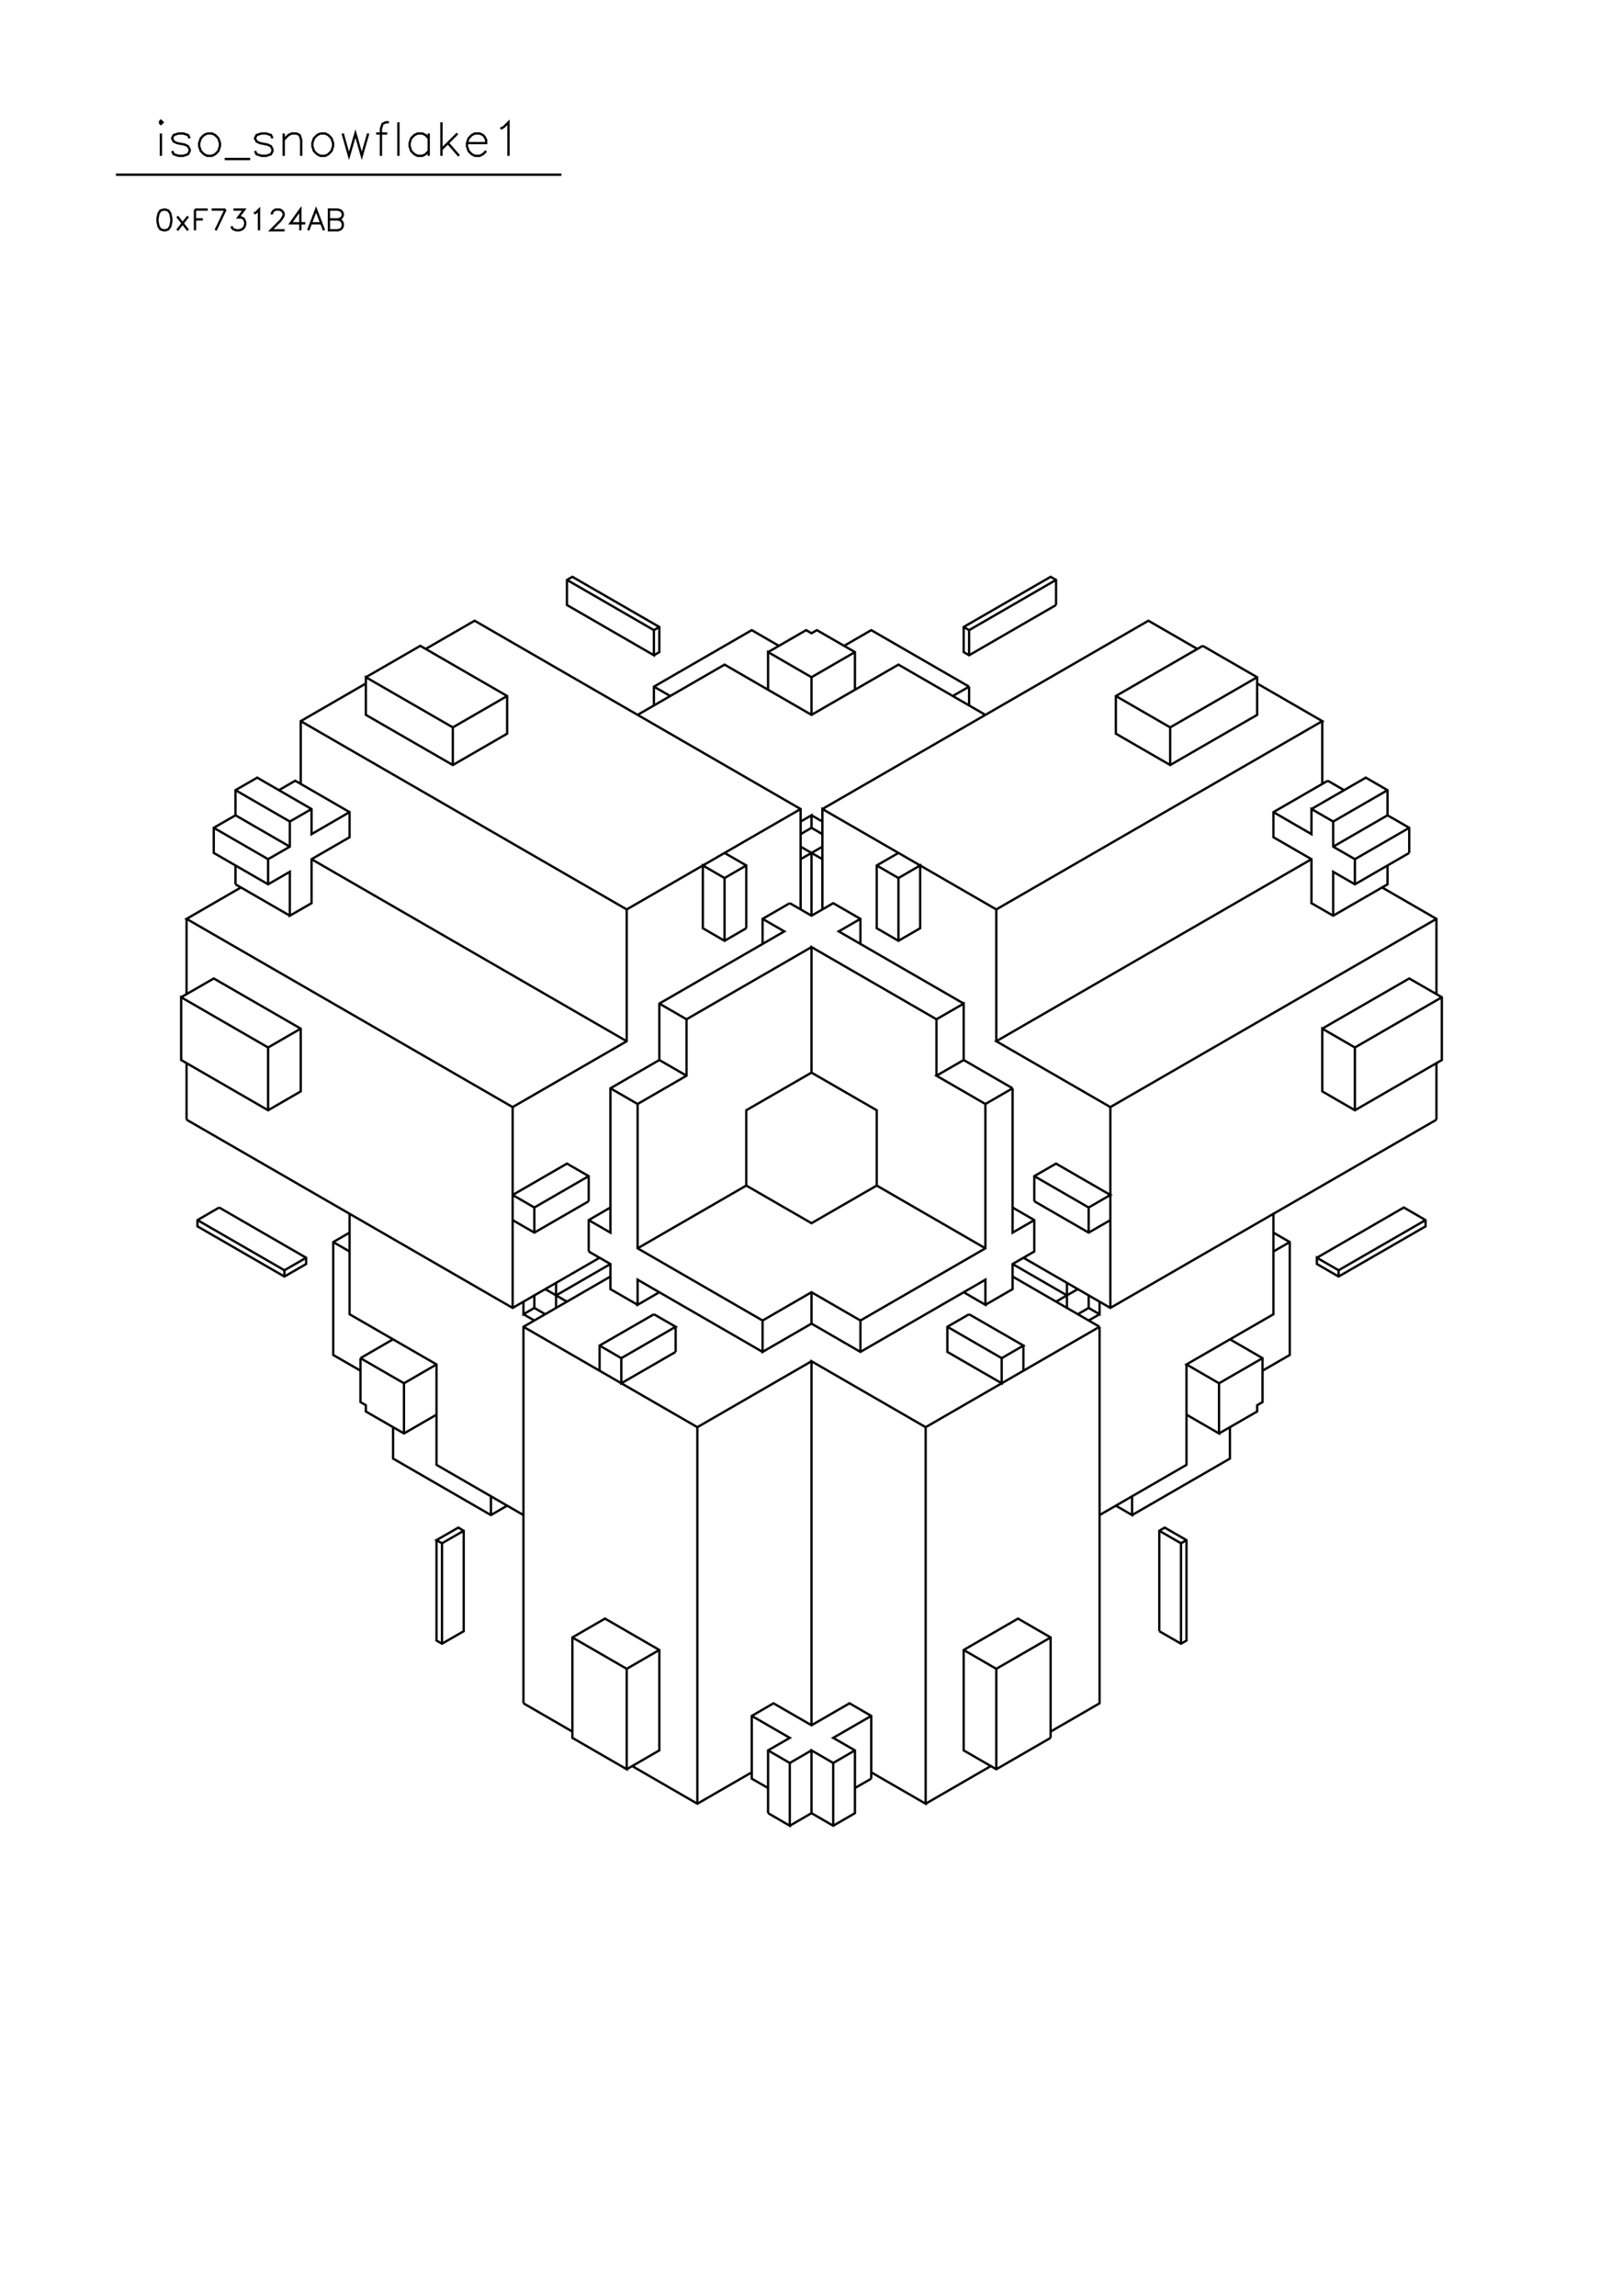 <?xml version="1.0" standalone="no"?>
<svg width="21cm" height="29.7cm" version="1.1" xmlns="http://www.w3.org/2000/svg" viewBox="0.0 0.0 21 29.7">
<path d="M4.734 8.761L5.438 8.355L6.562 9.004L6.562 9.491L5.859 9.897L4.734 9.248L4.734 8.761L5.859 9.41L6.562 9.004" stroke-width="0.03" stroke="#000000" fill="none"/>
<path d="M5.859 9.41L5.859 9.897" stroke-width="0.03" stroke="#000000" fill="none"/>
<path d="M4.523 10.506L4.031 10.791L4.031 10.466L3.328 10.06L3.047 10.222L3.047 10.547L2.766 10.709L2.766 11.034L3.469 11.44L3.75 11.278L3.75 11.846L4.031 11.684L4.031 11.115L4.523 10.831L4.523 10.506L3.82 10.1L3.609 10.222" stroke-width="0.03" stroke="#000000" fill="none"/>
<path d="M3.891 10.141L3.891 9.329L4.734 8.842" stroke-width="0.03" stroke="#000000" fill="none"/>
<path d="M5.508 8.395L6.141 8.03L10.359 10.466L10.359 11.765" stroke-width="0.03" stroke="#000000" fill="none"/>
<path d="M10.219 11.684L9.867 11.887L9.867 12.211" stroke-width="0.03" stroke="#000000" fill="none"/>
<path d="M9.656 12.008L9.375 12.171L9.094 12.008L9.094 11.196L9.375 11.359L9.375 12.171" stroke-width="0.03" stroke="#000000" fill="none"/>
<path d="M9.656 12.008L9.656 11.196L9.375 11.034" stroke-width="0.03" stroke="#000000" fill="none"/>
<path d="M9.375 11.359L9.656 11.196" stroke-width="0.03" stroke="#000000" fill="none"/>
<path d="M10.359 11.115L10.641 10.953" stroke-width="0.03" stroke="#000000" fill="none"/>
<path d="M10.641 11.115L10.359 10.953" stroke-width="0.03" stroke="#000000" fill="none"/>
<path d="M10.359 10.791L10.5 10.709L10.641 10.791" stroke-width="0.03" stroke="#000000" fill="none"/>
<path d="M10.5 10.709L10.5 10.547L10.359 10.628" stroke-width="0.03" stroke="#000000" fill="none"/>
<path d="M10.5 10.547L10.641 10.628" stroke-width="0.03" stroke="#000000" fill="none"/>
<path d="M10.641 10.466L14.859 8.03L15.492 8.395" stroke-width="0.03" stroke="#000000" fill="none"/>
<path d="M15.562 8.355L14.438 9.004L14.438 9.491L15.141 9.897L16.266 9.248L16.266 8.761L15.562 8.355" stroke-width="0.03" stroke="#000000" fill="none"/>
<path d="M16.266 8.761L15.141 9.41L15.141 9.897" stroke-width="0.03" stroke="#000000" fill="none"/>
<path d="M15.141 9.41L14.438 9.004" stroke-width="0.03" stroke="#000000" fill="none"/>
<path d="M13.664 7.827L12.539 8.477L12.469 8.436L12.469 8.111L13.594 7.462L13.664 7.502L13.664 7.827" stroke-width="0.03" stroke="#000000" fill="none"/>
<path d="M13.664 7.502L12.539 8.152L12.469 8.111" stroke-width="0.03" stroke="#000000" fill="none"/>
<path d="M12.539 8.152L12.539 8.477" stroke-width="0.03" stroke="#000000" fill="none"/>
<path d="M12.539 8.883L12.328 9.004" stroke-width="0.03" stroke="#000000" fill="none"/>
<path d="M12.539 8.883L12.539 9.126" stroke-width="0.03" stroke="#000000" fill="none"/>
<path d="M12.75 9.248L11.625 8.598L10.5 9.248L9.375 8.598L8.25 9.248" stroke-width="0.03" stroke="#000000" fill="none"/>
<path d="M8.461 9.126L8.461 8.883L9.727 8.152L10.078 8.355" stroke-width="0.03" stroke="#000000" fill="none"/>
<path d="M9.938 8.436L10.43 8.152L10.5 8.192L10.57 8.152L11.062 8.436L11.062 8.923" stroke-width="0.03" stroke="#000000" fill="none"/>
<path d="M11.062 8.436L10.5 8.761L10.5 9.248" stroke-width="0.03" stroke="#000000" fill="none"/>
<path d="M10.5 8.761L9.938 8.436L9.938 8.923" stroke-width="0.03" stroke="#000000" fill="none"/>
<path d="M10.922 8.355L11.273 8.152L12.539 8.883" stroke-width="0.03" stroke="#000000" fill="none"/>
<path d="M11.625 11.034L11.344 11.196L11.344 12.008L11.625 12.171L11.906 12.008L11.906 11.196L11.625 11.359L11.625 12.171" stroke-width="0.03" stroke="#000000" fill="none"/>
<path d="M11.133 12.211L11.133 11.887L10.781 11.684L10.5 11.846L10.219 11.684" stroke-width="0.03" stroke="#000000" fill="none"/>
<path d="M10.5 11.846L10.5 11.034" stroke-width="0.03" stroke="#000000" fill="none"/>
<path d="M10.359 10.466L8.109 11.765L8.109 13.47L6.633 14.322L2.414 11.887L3.117 11.481" stroke-width="0.03" stroke="#000000" fill="none"/>
<path d="M3.047 11.44L3.047 11.196" stroke-width="0.03" stroke="#000000" fill="none"/>
<path d="M3.047 11.44L3.75 11.846" stroke-width="0.03" stroke="#000000" fill="none"/>
<path d="M3.469 11.44L3.469 11.115L3.75 10.953L3.75 10.628L4.031 10.466" stroke-width="0.03" stroke="#000000" fill="none"/>
<path d="M3.75 10.628L3.047 10.222" stroke-width="0.03" stroke="#000000" fill="none"/>
<path d="M3.047 10.547L3.75 10.953" stroke-width="0.03" stroke="#000000" fill="none"/>
<path d="M3.469 11.115L2.766 10.709" stroke-width="0.03" stroke="#000000" fill="none"/>
<path d="M2.414 11.887L2.414 12.861" stroke-width="0.03" stroke="#000000" fill="none"/>
<path d="M2.344 12.901L2.766 12.658L3.891 13.307L3.891 14.119L3.469 14.363L2.344 13.713L2.344 12.901L3.469 13.551L3.891 13.307" stroke-width="0.03" stroke="#000000" fill="none"/>
<path d="M3.469 13.551L3.469 14.363" stroke-width="0.03" stroke="#000000" fill="none"/>
<path d="M2.414 14.485L2.414 13.754" stroke-width="0.03" stroke="#000000" fill="none"/>
<path d="M2.414 14.485L6.633 16.92L7.758 16.271" stroke-width="0.03" stroke="#000000" fill="none"/>
<path d="M7.617 16.19L7.617 15.784L7.898 15.621" stroke-width="0.03" stroke="#000000" fill="none"/>
<path d="M7.617 15.54L6.914 15.946L6.633 15.784" stroke-width="0.03" stroke="#000000" fill="none"/>
<path d="M6.633 15.459L7.336 15.053L7.617 15.215L7.617 15.54" stroke-width="0.03" stroke="#000000" fill="none"/>
<path d="M7.617 15.784L7.898 15.946L7.898 14.079L8.531 13.713L8.531 12.983L10.148 12.049L9.867 11.887" stroke-width="0.03" stroke="#000000" fill="none"/>
<path d="M10.5 12.252L8.883 13.186L8.531 12.983" stroke-width="0.03" stroke="#000000" fill="none"/>
<path d="M8.883 13.186L8.883 13.916L8.25 14.282L8.25 16.149L9.867 17.083L9.867 17.489L10.5 17.123L11.133 17.489L12.75 16.555L12.75 16.88L12.469 16.717" stroke-width="0.03" stroke="#000000" fill="none"/>
<path d="M12.539 17.002L12.258 17.164L12.258 17.489L12.961 17.895L12.961 17.57L13.242 17.407L12.539 17.002" stroke-width="0.03" stroke="#000000" fill="none"/>
<path d="M12.75 16.88L13.102 16.677L13.102 16.352L13.383 16.19L13.383 15.784L13.102 15.621" stroke-width="0.03" stroke="#000000" fill="none"/>
<path d="M13.383 15.54L13.383 15.215L13.664 15.053L14.367 15.459L14.086 15.621L13.383 15.215" stroke-width="0.03" stroke="#000000" fill="none"/>
<path d="M13.383 15.54L14.086 15.946L14.367 15.784" stroke-width="0.03" stroke="#000000" fill="none"/>
<path d="M14.086 15.621L14.086 15.946" stroke-width="0.03" stroke="#000000" fill="none"/>
<path d="M13.805 16.596L13.805 16.92" stroke-width="0.03" stroke="#000000" fill="none"/>
<path d="M13.945 17.002L14.086 16.92L14.227 17.002L14.227 16.839" stroke-width="0.03" stroke="#000000" fill="none"/>
<path d="M14.227 17.002L14.086 17.083" stroke-width="0.03" stroke="#000000" fill="none"/>
<path d="M14.227 17.164L11.977 18.463L11.977 23.334L11.273 22.928" stroke-width="0.03" stroke="#000000" fill="none"/>
<path d="M11.273 23.01L11.062 23.131" stroke-width="0.03" stroke="#000000" fill="none"/>
<path d="M11.273 23.01L11.273 22.198L10.992 22.035L10.5 22.319L10.008 22.035L9.727 22.198L9.727 23.01L9.938 23.131" stroke-width="0.03" stroke="#000000" fill="none"/>
<path d="M9.727 22.928L9.023 23.334L8.18 22.847" stroke-width="0.03" stroke="#000000" fill="none"/>
<path d="M8.109 22.888L8.531 22.644L8.531 21.345L7.828 20.939L7.406 21.183L7.406 22.482L8.109 22.888L8.109 21.589L8.531 21.345" stroke-width="0.03" stroke="#000000" fill="none"/>
<path d="M8.109 21.589L7.406 21.183" stroke-width="0.03" stroke="#000000" fill="none"/>
<path d="M6.773 22.035L6.773 17.164L7.898 16.514" stroke-width="0.03" stroke="#000000" fill="none"/>
<path d="M7.898 16.352L7.195 16.758" stroke-width="0.03" stroke="#000000" fill="none"/>
<path d="M7.195 16.596L7.195 16.92" stroke-width="0.03" stroke="#000000" fill="none"/>
<path d="M7.055 17.002L6.914 16.92L6.773 17.002L6.773 16.839" stroke-width="0.03" stroke="#000000" fill="none"/>
<path d="M6.773 17.002L6.914 17.083" stroke-width="0.03" stroke="#000000" fill="none"/>
<path d="M6.773 17.164L9.023 18.463L9.023 23.334" stroke-width="0.03" stroke="#000000" fill="none"/>
<path d="M9.938 23.456L9.938 22.644L10.219 22.482L9.727 22.198" stroke-width="0.03" stroke="#000000" fill="none"/>
<path d="M9.938 22.644L10.219 22.807L10.219 23.619L9.938 23.456" stroke-width="0.03" stroke="#000000" fill="none"/>
<path d="M10.219 23.619L10.5 23.456L10.781 23.619L11.062 23.456L11.062 22.644L10.781 22.482L11.273 22.198" stroke-width="0.03" stroke="#000000" fill="none"/>
<path d="M11.062 22.644L10.781 22.807L10.781 23.619" stroke-width="0.03" stroke="#000000" fill="none"/>
<path d="M10.5 23.456L10.5 22.644L10.781 22.807" stroke-width="0.03" stroke="#000000" fill="none"/>
<path d="M10.5 22.644L10.219 22.807" stroke-width="0.03" stroke="#000000" fill="none"/>
<path d="M10.5 22.319L10.5 17.61L11.977 18.463" stroke-width="0.03" stroke="#000000" fill="none"/>
<path d="M11.133 17.489L11.133 17.083L10.5 16.717L9.867 17.083" stroke-width="0.03" stroke="#000000" fill="none"/>
<path d="M9.867 17.489L8.25 16.555L8.25 16.88L8.531 16.717" stroke-width="0.03" stroke="#000000" fill="none"/>
<path d="M8.461 17.002L7.758 17.407L7.758 17.732" stroke-width="0.03" stroke="#000000" fill="none"/>
<path d="M8.039 17.57L8.742 17.164L8.461 17.002" stroke-width="0.03" stroke="#000000" fill="none"/>
<path d="M8.25 16.88L7.898 16.677L7.898 16.352L7.617 16.19" stroke-width="0.03" stroke="#000000" fill="none"/>
<path d="M8.25 16.149L9.656 15.337L9.656 14.363L10.5 13.876L10.5 12.252L12.117 13.186L12.469 12.983L12.469 13.713L12.117 13.916L12.75 14.282L12.75 16.149L11.133 17.083" stroke-width="0.03" stroke="#000000" fill="none"/>
<path d="M10.5 17.123L10.5 16.717" stroke-width="0.03" stroke="#000000" fill="none"/>
<path d="M10.5 17.61L9.023 18.463" stroke-width="0.03" stroke="#000000" fill="none"/>
<path d="M8.742 17.489L8.039 17.895L8.039 17.57L7.758 17.407" stroke-width="0.03" stroke="#000000" fill="none"/>
<path d="M7.336 16.839L7.055 16.677" stroke-width="0.03" stroke="#000000" fill="none"/>
<path d="M6.914 16.758L6.914 16.92" stroke-width="0.03" stroke="#000000" fill="none"/>
<path d="M6.633 16.92L6.633 14.322" stroke-width="0.03" stroke="#000000" fill="none"/>
<path d="M6.633 15.459L6.914 15.621L7.617 15.215" stroke-width="0.03" stroke="#000000" fill="none"/>
<path d="M6.914 15.621L6.914 15.946" stroke-width="0.03" stroke="#000000" fill="none"/>
<path d="M7.898 14.079L8.25 14.282" stroke-width="0.03" stroke="#000000" fill="none"/>
<path d="M8.531 13.713L8.883 13.916" stroke-width="0.03" stroke="#000000" fill="none"/>
<path d="M8.109 13.47L4.031 11.115" stroke-width="0.03" stroke="#000000" fill="none"/>
<path d="M3.891 9.329L8.109 11.765" stroke-width="0.03" stroke="#000000" fill="none"/>
<path d="M10.641 11.765L10.641 10.466L12.891 11.765L17.109 9.329L16.266 8.842" stroke-width="0.03" stroke="#000000" fill="none"/>
<path d="M17.109 9.329L17.109 10.141" stroke-width="0.03" stroke="#000000" fill="none"/>
<path d="M17.18 10.1L16.477 10.506L16.477 10.831L16.969 11.115L16.969 11.684L17.25 11.846L17.953 11.44L17.953 11.196" stroke-width="0.03" stroke="#000000" fill="none"/>
<path d="M17.883 11.481L18.586 11.887L18.586 12.861" stroke-width="0.03" stroke="#000000" fill="none"/>
<path d="M18.656 12.901L17.531 13.551L17.109 13.307L17.109 14.119L17.531 14.363L18.656 13.713L18.656 12.901L18.234 12.658L17.109 13.307" stroke-width="0.03" stroke="#000000" fill="none"/>
<path d="M17.531 13.551L17.531 14.363" stroke-width="0.03" stroke="#000000" fill="none"/>
<path d="M18.586 14.485L14.367 16.92L13.242 16.271" stroke-width="0.03" stroke="#000000" fill="none"/>
<path d="M13.102 16.352L13.805 16.758" stroke-width="0.03" stroke="#000000" fill="none"/>
<path d="M13.945 16.677L13.664 16.839" stroke-width="0.03" stroke="#000000" fill="none"/>
<path d="M14.086 16.758L14.086 16.92" stroke-width="0.03" stroke="#000000" fill="none"/>
<path d="M14.227 17.164L14.227 22.035L13.594 22.401" stroke-width="0.03" stroke="#000000" fill="none"/>
<path d="M13.594 22.482L12.891 22.888L12.469 22.644L12.469 21.345L13.172 20.939L13.594 21.183L13.594 22.482" stroke-width="0.03" stroke="#000000" fill="none"/>
<path d="M12.891 22.888L12.891 21.589L12.469 21.345" stroke-width="0.03" stroke="#000000" fill="none"/>
<path d="M12.891 21.589L13.594 21.183" stroke-width="0.03" stroke="#000000" fill="none"/>
<path d="M15 21.102L15 19.803L15.07 19.762L15.352 19.924L15.352 21.223L15.281 21.264L15 21.102" stroke-width="0.03" stroke="#000000" fill="none"/>
<path d="M15.281 21.264L15.281 19.965L15.352 19.924" stroke-width="0.03" stroke="#000000" fill="none"/>
<path d="M15.281 19.965L15 19.803" stroke-width="0.03" stroke="#000000" fill="none"/>
<path d="M14.648 19.6L15.914 18.869L15.914 18.463" stroke-width="0.03" stroke="#000000" fill="none"/>
<path d="M15.773 18.544L16.266 18.26L16.266 18.179L16.336 18.138L16.336 17.57L15.914 17.326" stroke-width="0.03" stroke="#000000" fill="none"/>
<path d="M16.336 17.57L15.773 17.895L15.773 18.544L15.352 18.301" stroke-width="0.03" stroke="#000000" fill="none"/>
<path d="M15.773 17.895L15.352 17.651L16.477 17.002L16.477 15.702" stroke-width="0.03" stroke="#000000" fill="none"/>
<path d="M16.477 15.946L16.688 16.068L16.688 17.529L16.336 17.732" stroke-width="0.03" stroke="#000000" fill="none"/>
<path d="M15.352 17.651L15.352 18.95L14.227 19.6" stroke-width="0.03" stroke="#000000" fill="none"/>
<path d="M14.438 19.478L14.648 19.6L14.648 19.356" stroke-width="0.03" stroke="#000000" fill="none"/>
<path d="M13.242 17.732L13.242 17.407" stroke-width="0.03" stroke="#000000" fill="none"/>
<path d="M12.961 17.57L12.258 17.164" stroke-width="0.03" stroke="#000000" fill="none"/>
<path d="M13.102 16.514L14.227 17.164" stroke-width="0.03" stroke="#000000" fill="none"/>
<path d="M14.367 16.92L14.367 14.322L18.586 11.887" stroke-width="0.03" stroke="#000000" fill="none"/>
<path d="M18.234 11.034L17.531 11.44L17.25 11.278L17.25 11.846" stroke-width="0.03" stroke="#000000" fill="none"/>
<path d="M17.531 11.44L17.531 11.115L17.25 10.953L17.25 10.628L16.969 10.466L16.969 10.791L16.477 10.506" stroke-width="0.03" stroke="#000000" fill="none"/>
<path d="M16.969 10.466L17.672 10.06L17.953 10.222L17.953 10.547L18.234 10.709L18.234 11.034" stroke-width="0.03" stroke="#000000" fill="none"/>
<path d="M18.234 10.709L17.531 11.115" stroke-width="0.03" stroke="#000000" fill="none"/>
<path d="M17.25 10.953L17.953 10.547" stroke-width="0.03" stroke="#000000" fill="none"/>
<path d="M17.953 10.222L17.25 10.628" stroke-width="0.03" stroke="#000000" fill="none"/>
<path d="M17.391 10.222L17.18 10.1" stroke-width="0.03" stroke="#000000" fill="none"/>
<path d="M16.969 11.115L12.891 13.47L14.367 14.322" stroke-width="0.03" stroke="#000000" fill="none"/>
<path d="M13.102 14.079L12.75 14.282" stroke-width="0.03" stroke="#000000" fill="none"/>
<path d="M13.102 14.079L13.102 15.946L13.383 15.784" stroke-width="0.03" stroke="#000000" fill="none"/>
<path d="M12.75 16.149L11.344 15.337L11.344 14.363L10.5 13.876" stroke-width="0.03" stroke="#000000" fill="none"/>
<path d="M12.117 13.916L12.117 13.186" stroke-width="0.03" stroke="#000000" fill="none"/>
<path d="M12.469 12.983L10.852 12.049L11.133 11.887" stroke-width="0.03" stroke="#000000" fill="none"/>
<path d="M11.344 11.196L11.625 11.359" stroke-width="0.03" stroke="#000000" fill="none"/>
<path d="M12.891 11.765L12.891 13.47" stroke-width="0.03" stroke="#000000" fill="none"/>
<path d="M12.469 13.713L13.102 14.079" stroke-width="0.03" stroke="#000000" fill="none"/>
<path d="M11.344 15.337L10.5 15.824L9.656 15.337" stroke-width="0.03" stroke="#000000" fill="none"/>
<path d="M8.742 17.164L8.742 17.489" stroke-width="0.03" stroke="#000000" fill="none"/>
<path d="M6.773 19.6L5.648 18.95L5.648 17.651L4.523 17.002L4.523 15.702" stroke-width="0.03" stroke="#000000" fill="none"/>
<path d="M4.523 15.946L4.312 16.068L4.312 17.529L4.664 17.732" stroke-width="0.03" stroke="#000000" fill="none"/>
<path d="M4.664 17.57L5.086 17.326" stroke-width="0.03" stroke="#000000" fill="none"/>
<path d="M4.664 17.57L4.664 18.138L4.734 18.179L4.734 18.26L5.227 18.544L5.648 18.301" stroke-width="0.03" stroke="#000000" fill="none"/>
<path d="M5.227 18.544L5.227 17.895L5.648 17.651" stroke-width="0.03" stroke="#000000" fill="none"/>
<path d="M5.227 17.895L4.664 17.57" stroke-width="0.03" stroke="#000000" fill="none"/>
<path d="M5.086 18.463L5.086 18.869L6.352 19.6L6.562 19.478" stroke-width="0.03" stroke="#000000" fill="none"/>
<path d="M6.352 19.6L6.352 19.356" stroke-width="0.03" stroke="#000000" fill="none"/>
<path d="M6 19.803L5.719 19.965L5.648 19.924L5.93 19.762L6 19.803L6 21.102L5.719 21.264L5.648 21.223L5.648 19.924" stroke-width="0.03" stroke="#000000" fill="none"/>
<path d="M5.719 19.965L5.719 21.264" stroke-width="0.03" stroke="#000000" fill="none"/>
<path d="M6.773 22.035L7.406 22.401" stroke-width="0.03" stroke="#000000" fill="none"/>
<path d="M11.977 23.334L12.82 22.847" stroke-width="0.03" stroke="#000000" fill="none"/>
<path d="M16.477 16.19L16.688 16.068" stroke-width="0.03" stroke="#000000" fill="none"/>
<path d="M17.039 16.271L18.164 15.621L18.445 15.784L18.445 15.865L17.32 16.514L17.039 16.352L17.039 16.271L17.32 16.433L18.445 15.784" stroke-width="0.03" stroke="#000000" fill="none"/>
<path d="M17.32 16.433L17.32 16.514" stroke-width="0.03" stroke="#000000" fill="none"/>
<path d="M18.586 14.485L18.586 13.754" stroke-width="0.03" stroke="#000000" fill="none"/>
<path d="M8.672 9.004L8.461 8.883" stroke-width="0.03" stroke="#000000" fill="none"/>
<path d="M8.461 8.477L8.531 8.436L8.531 8.111L7.406 7.462L7.336 7.502L7.336 7.827L8.461 8.477L8.461 8.152L8.531 8.111" stroke-width="0.03" stroke="#000000" fill="none"/>
<path d="M8.461 8.152L7.336 7.502" stroke-width="0.03" stroke="#000000" fill="none"/>
<path d="M7.264 2.26L1.5 2.26" stroke-width="0.03" stroke="#000000" fill="none"/>
<path d="M2.082 2.016L2.082 1.727" stroke-width="0.03" stroke="#000000" fill="none"/>
<path d="M2.062 1.582L2.082 1.603L2.103 1.582L2.082 1.562L2.062 1.582" stroke-width="0.03" stroke="#000000" fill="none"/>
<path d="M2.227 1.954L2.247 1.995L2.309 2.016L2.371 2.016L2.433 1.995L2.454 1.954L2.454 1.933L2.433 1.892L2.392 1.871L2.289 1.851L2.247 1.83L2.227 1.789L2.247 1.747L2.309 1.727L2.371 1.727L2.433 1.747L2.454 1.789" stroke-width="0.03" stroke="#000000" fill="none"/>
<path d="M2.681 1.727L2.639 1.747L2.598 1.789L2.577 1.851L2.577 1.892L2.598 1.954L2.639 1.995L2.681 2.016L2.742 2.016L2.784 1.995L2.825 1.954L2.846 1.892L2.846 1.851L2.825 1.789L2.784 1.747L2.742 1.727L2.681 1.727" stroke-width="0.03" stroke="#000000" fill="none"/>
<path d="M2.907 2.057L3.237 2.057" stroke-width="0.03" stroke="#000000" fill="none"/>
<path d="M3.299 1.954L3.32 1.995L3.382 2.016L3.444 2.016L3.506 1.995L3.526 1.954L3.526 1.933L3.506 1.892L3.464 1.871L3.361 1.851L3.32 1.83L3.299 1.789L3.32 1.747L3.382 1.727L3.444 1.727L3.506 1.747L3.526 1.789" stroke-width="0.03" stroke="#000000" fill="none"/>
<path d="M3.671 1.809L3.732 1.747L3.774 1.727L3.836 1.727L3.877 1.747L3.897 1.809L3.897 2.016" stroke-width="0.03" stroke="#000000" fill="none"/>
<path d="M3.671 2.016L3.671 1.727" stroke-width="0.03" stroke="#000000" fill="none"/>
<path d="M4.145 1.727L4.104 1.747L4.062 1.789L4.042 1.851L4.042 1.892L4.062 1.954L4.104 1.995L4.145 2.016L4.207 2.016L4.248 1.995L4.289 1.954L4.31 1.892L4.31 1.851L4.289 1.789L4.248 1.747L4.207 1.727L4.145 1.727" stroke-width="0.03" stroke="#000000" fill="none"/>
<path d="M4.434 1.727L4.516 2.016L4.599 1.727L4.681 2.016L4.764 1.727" stroke-width="0.03" stroke="#000000" fill="none"/>
<path d="M4.867 1.727L5.011 1.727" stroke-width="0.03" stroke="#000000" fill="none"/>
<path d="M5.032 1.582L4.99 1.582L4.949 1.603L4.929 1.665L4.929 2.016" stroke-width="0.03" stroke="#000000" fill="none"/>
<path d="M5.155 2.016L5.155 1.582" stroke-width="0.03" stroke="#000000" fill="none"/>
<path d="M5.547 1.727L5.547 2.016" stroke-width="0.03" stroke="#000000" fill="none"/>
<path d="M5.547 1.954L5.506 1.995L5.465 2.016L5.403 2.016L5.362 1.995L5.32 1.954L5.3 1.892L5.3 1.851L5.32 1.789L5.362 1.747L5.403 1.727L5.465 1.727L5.506 1.747L5.547 1.789" stroke-width="0.03" stroke="#000000" fill="none"/>
<path d="M5.712 1.933L5.919 1.727" stroke-width="0.03" stroke="#000000" fill="none"/>
<path d="M5.795 1.851L5.939 2.016" stroke-width="0.03" stroke="#000000" fill="none"/>
<path d="M6.042 1.851L6.29 1.851L6.29 1.809L6.269 1.768L6.249 1.747L6.207 1.727L6.145 1.727L6.104 1.747L6.063 1.789L6.042 1.851L6.042 1.892L6.063 1.954L6.104 1.995L6.145 2.016L6.207 2.016L6.249 1.995L6.29 1.954" stroke-width="0.03" stroke="#000000" fill="none"/>
<path d="M6.579 2.016L6.579 1.582L6.517 1.644L6.475 1.665" stroke-width="0.03" stroke="#000000" fill="none"/>
<path d="M5.712 1.582L5.712 2.016" stroke-width="0.03" stroke="#000000" fill="none"/>
<path d="M4.371 2.838L4.409 2.826L4.422 2.813L4.435 2.787L4.435 2.762L4.422 2.736L4.409 2.724L4.371 2.711L4.256 2.711L4.256 2.979L4.371 2.979L4.409 2.966L4.422 2.953L4.435 2.928L4.435 2.889L4.422 2.864L4.409 2.851L4.371 2.838L4.256 2.838" stroke-width="0.03" stroke="#000000" fill="none"/>
<path d="M4.154 2.889L4.027 2.889" stroke-width="0.03" stroke="#000000" fill="none"/>
<path d="M3.95 2.889L3.759 2.889L3.886 2.711L3.886 2.979" stroke-width="0.03" stroke="#000000" fill="none"/>
<path d="M3.988 2.979L4.09 2.711L4.192 2.979" stroke-width="0.03" stroke="#000000" fill="none"/>
<path d="M3.683 2.979L3.504 2.979L3.632 2.851L3.657 2.813L3.67 2.787L3.67 2.762L3.657 2.736L3.644 2.724L3.619 2.711L3.568 2.711L3.542 2.724L3.53 2.736L3.517 2.762L3.517 2.775" stroke-width="0.03" stroke="#000000" fill="none"/>
<path d="M3.287 2.762L3.313 2.749L3.351 2.711L3.351 2.979" stroke-width="0.03" stroke="#000000" fill="none"/>
<path d="M2.994 2.928L3.007 2.953L3.02 2.966L3.058 2.979L3.096 2.979L3.134 2.966L3.16 2.94L3.173 2.902L3.173 2.877L3.16 2.838L3.147 2.826L3.122 2.813L3.083 2.813L3.16 2.711L3.02 2.711" stroke-width="0.03" stroke="#000000" fill="none"/>
<path d="M2.918 2.711L2.79 2.979" stroke-width="0.03" stroke="#000000" fill="none"/>
<path d="M2.625 2.838L2.523 2.838" stroke-width="0.03" stroke="#000000" fill="none"/>
<path d="M2.433 2.8L2.293 2.979" stroke-width="0.03" stroke="#000000" fill="none"/>
<path d="M2.433 2.979L2.293 2.8" stroke-width="0.03" stroke="#000000" fill="none"/>
<path d="M2.115 2.711L2.076 2.724L2.051 2.762L2.038 2.826L2.038 2.864L2.051 2.928L2.076 2.966L2.115 2.979L2.14 2.979L2.178 2.966L2.204 2.928L2.217 2.864L2.217 2.826L2.204 2.762L2.178 2.724L2.14 2.711L2.115 2.711" stroke-width="0.03" stroke="#000000" fill="none"/>
<path d="M2.523 2.711L2.523 2.979" stroke-width="0.03" stroke="#000000" fill="none"/>
<path d="M2.523 2.711L2.688 2.711" stroke-width="0.03" stroke="#000000" fill="none"/>
<path d="M2.739 2.711L2.918 2.711" stroke-width="0.03" stroke="#000000" fill="none"/>
<path d="M2.836 15.621L2.555 15.784L2.555 15.865L3.68 16.514L3.961 16.352L3.961 16.271L2.836 15.621" stroke-width="0.03" stroke="#000000" fill="none"/>
<path d="M2.555 15.784L3.68 16.433L3.961 16.271" stroke-width="0.03" stroke="#000000" fill="none"/>
<path d="M3.68 16.433L3.68 16.514" stroke-width="0.03" stroke="#000000" fill="none"/>
<path d="M4.312 16.068L4.523 16.19" stroke-width="0.03" stroke="#000000" fill="none"/>
</svg>

